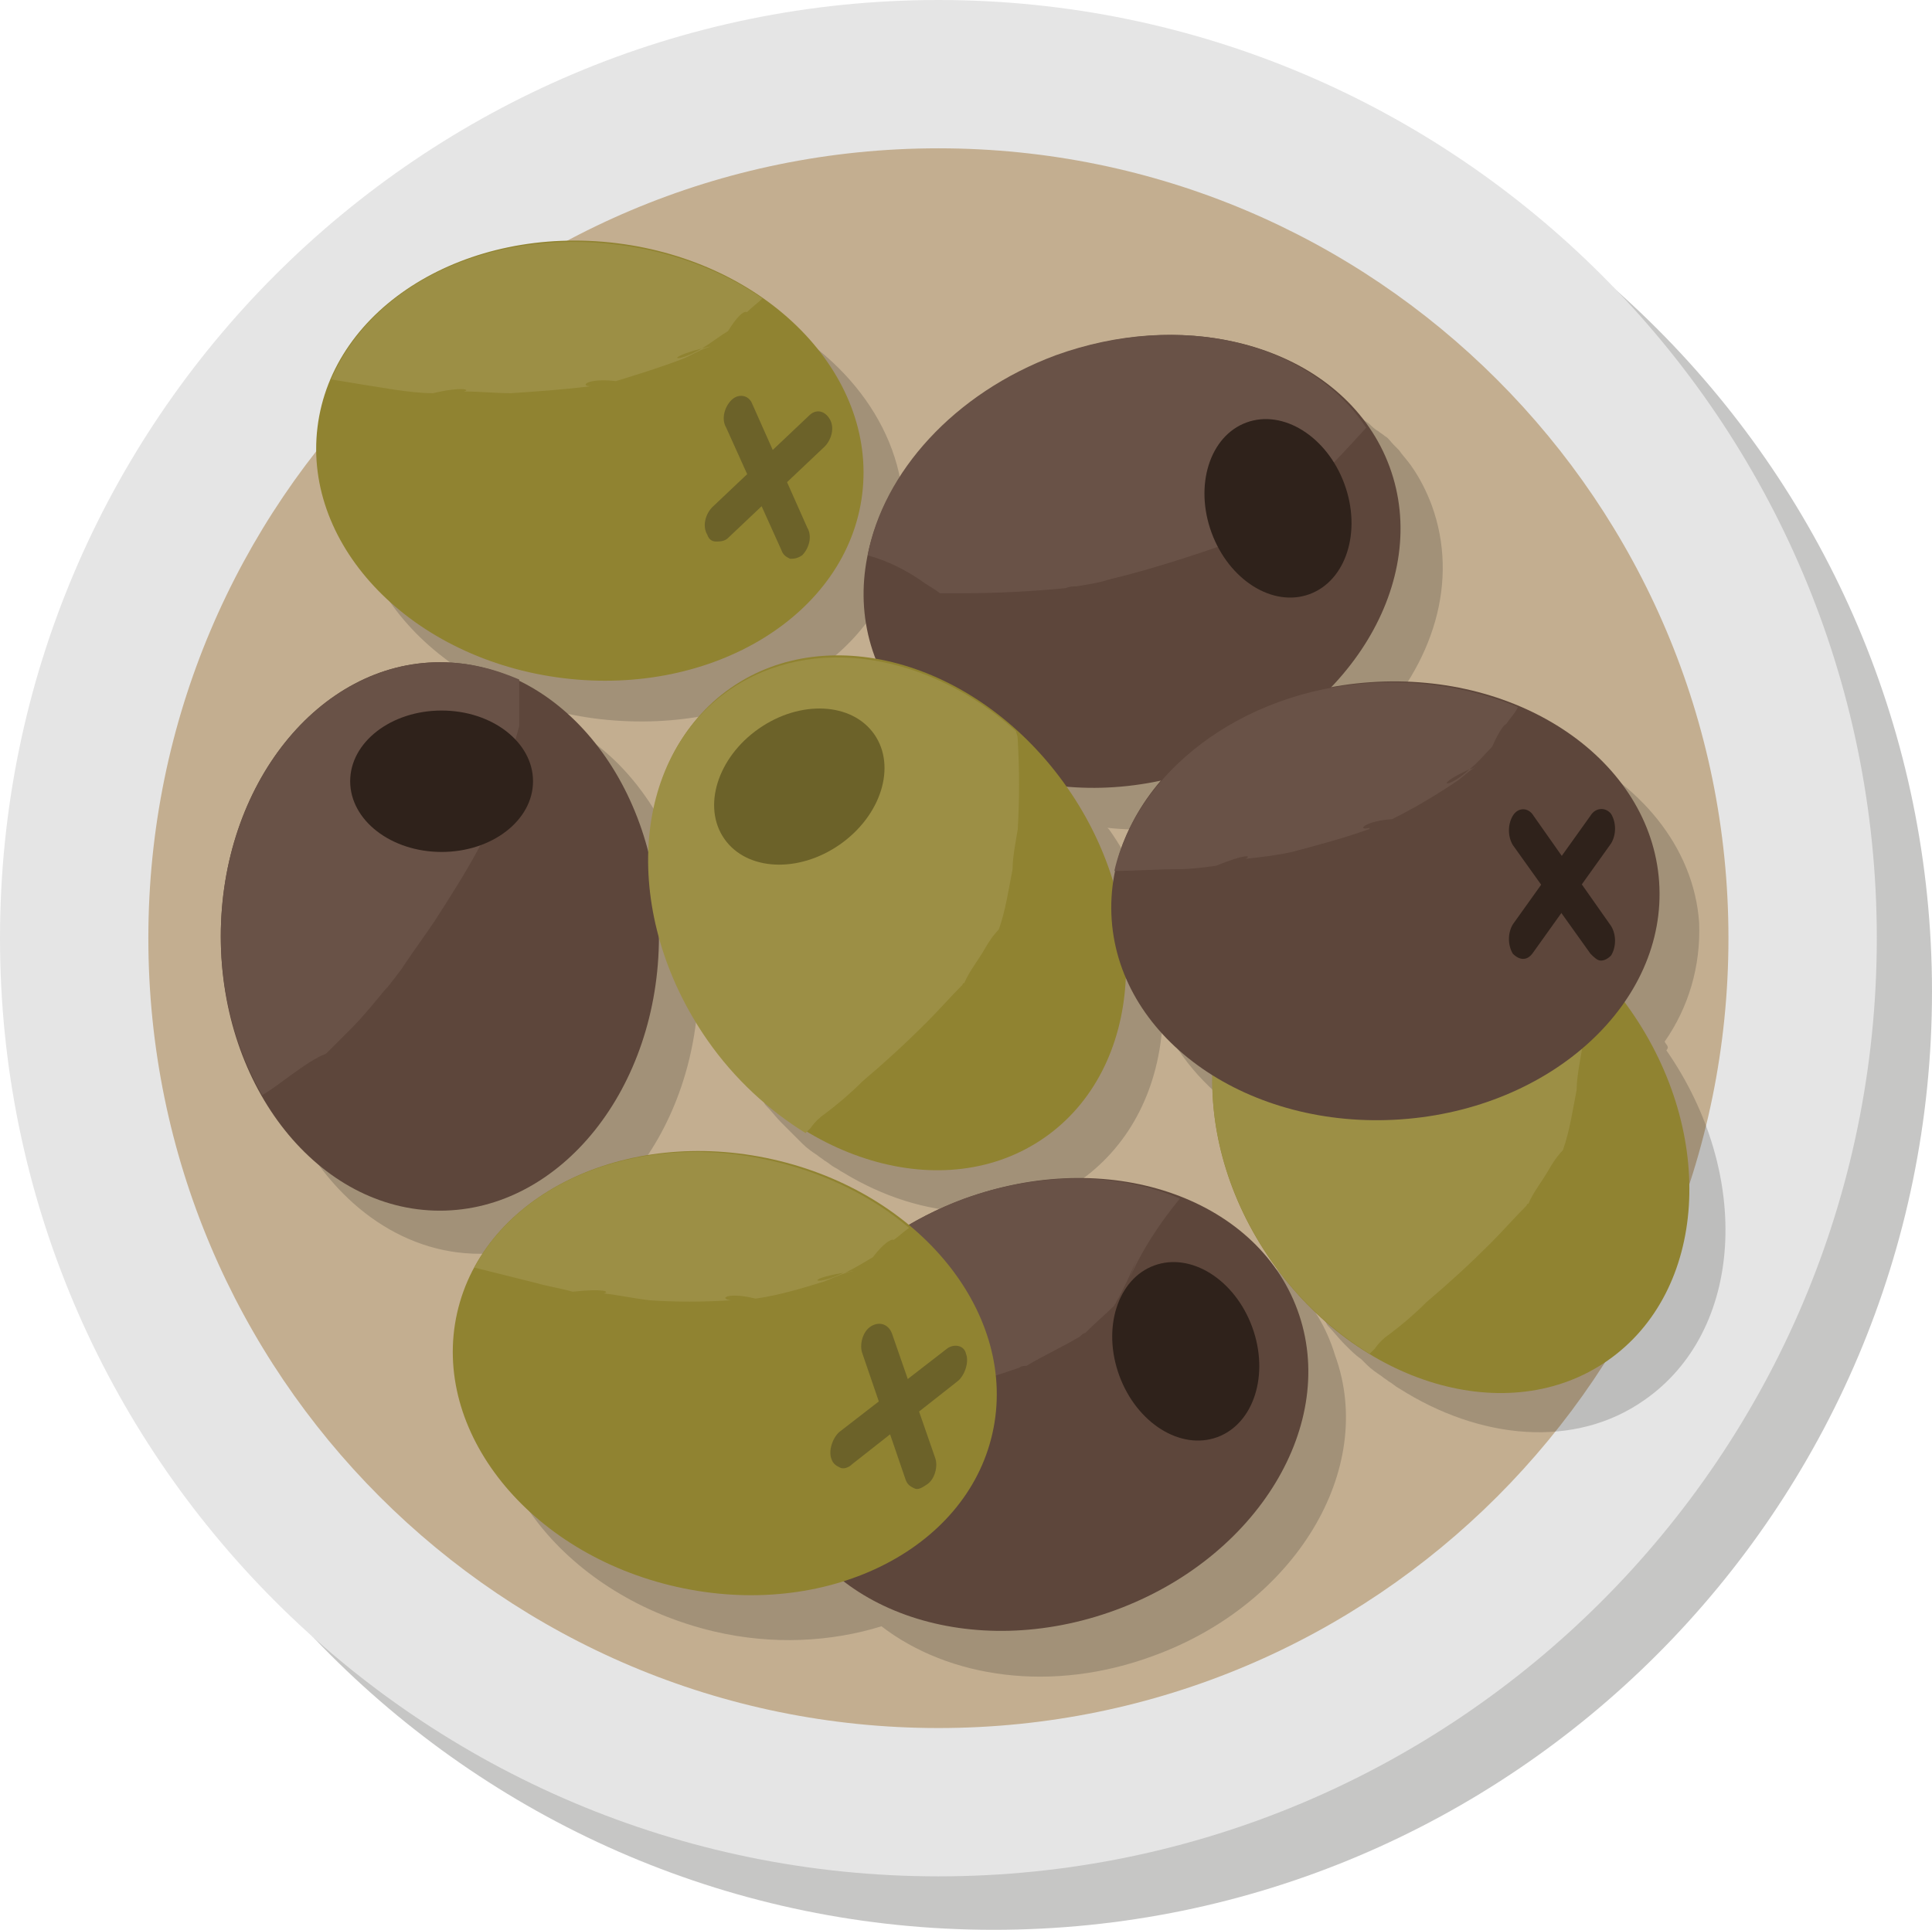 <svg version="1" xmlns="http://www.w3.org/2000/svg" width="112" height="111.9" viewBox="0 0 112 111.9"><path opacity=".25" fill="#1D1D1B" d="M57.6 3.1c-30 0-54.4 24.4-54.4 54.4s24.4 54.4 54.4 54.4S112 87.5 112 57.5 87.6 3.1 57.6 3.1z"/><circle fill="#C3AE90" cx="54.4" cy="54.4" r="50.1"/><path fill="#E5E5E5" d="M54.4 0C24.4 0 0 24.4 0 54.4s24.4 54.4 54.4 54.4 54.4-24.4 54.4-54.4S84.4 0 54.4 0zm0 100.2c-25.3 0-45.8-20.5-45.8-45.8 0-25.3 20.5-45.8 45.8-45.8 25.3 0 45.8 20.5 45.8 45.8 0 25.3-20.5 45.8-45.8 45.8z"/><g opacity=".2" fill="#1D1D1B"><path d="M70.9 71.8c-.4-.2-.9-.3-1.4-.5h-.1c-.4-.1-.9-.2-1.3-.3h-.2c-.4-.1-.9-.1-1.3-.2h-.3c-.4 0-.8-.1-1.2-.1H63c-.4 0-.8.1-1.1.2-.2 0-.3 0-.5.1l-1.2.3c-.2 0-.3.1-.5.1-.5.1-1.1.3-1.6.5s-.9.4-1.4.6c-.1.1-.3.1-.4.2-.3.2-.6.3-1 .5-.1.1-.2.1-.4.2-.1 0-.1.1-.2.1-.4-.4-.9-.7-1.3-1-.1-.1-.3-.2-.4-.3-.2-.1-.4-.3-.6-.4l-.6-.3c-.2-.1-.3-.2-.5-.3-.4-.2-.8-.4-1.2-.5-.1-.1-.3-.1-.4-.2l-.9-.3c-.1 0-.3-.1-.4-.1-.5-.1-.9-.3-1.4-.4l-1.5-.3c-.2 0-.3 0-.5-.1-.3 0-.7-.1-1-.1h-2.1c-.3 0-.5 0-.8.1-.2 0-.4 0-.6.1-.3 0-.5.1-.8.1-.2 0-.4.1-.6.1-.2 0-.5.1-.7.2-.4.1-.9.2-1.3.4-.2.1-.3.1-.5.2-.3.1-.5.2-.8.3-.1.1-.3.1-.4.2-.3.1-.5.2-.7.4-.1.1-.2.1-.4.2s-.5.3-.7.4c-.1.1-.2.1-.3.2-.2.2-.5.3-.7.5l-.2.2c-1.9 1.6-3.2 3.6-3.7 5.9-1.5 6.8 4.2 13.9 12.7 15.9 3.4.8 6.8.6 9.7-.3 3.9 3 9.9 3.9 15.8 1.7 8.2-3 12.9-10.8 10.5-17.4-1-3.3-3.4-5.5-6.5-6.8zM96.5 60.4c1.4-2 2.1-4.4 2-6.9-.3-4.4-3.5-8.2-7.9-10.1-.5-.2-1.1-.4-1.7-.6-.2-.1-.3-.1-.5-.2s-.5-.1-.7-.2c-.2-.1-.5-.1-.7-.2-.2 0-.4-.1-.6-.1-.4-.1-.8-.1-1.3-.2h-.5c-.3 0-.7 0-1-.1H81.8c-.5 0-1 .1-1.5.2-.2 0-.3.1-.5.1-.1 0-.2 0-.3.1 3.6-3.7 5.1-8.5 3.5-12.9-.3-.8-.7-1.6-1.2-2.3-.2-.3-.5-.6-.7-.9l-.3-.3c-.2-.2-.3-.4-.5-.5-.1-.1-.3-.2-.4-.3-.2-.1-.4-.3-.5-.4-.1-.1-.3-.2-.4-.3-.2-.1-.4-.3-.6-.4-.2-.1-.3-.2-.5-.3l-.6-.3c-.2-.1-.3-.2-.5-.2-.2-.1-.5-.2-.7-.3-.2-.1-.3-.1-.5-.2-.3-.1-.7-.2-1.1-.3-.1 0-.1 0-.2-.1-.4-.1-.8-.2-1.3-.2-.2 0-.3 0-.5-.1-.3 0-.6-.1-.9-.1h-2c-.3 0-.6 0-.9.1-.2 0-.4 0-.6.1-.3 0-.6.1-.9.1-.2 0-.4.1-.6.1-.3.1-.7.1-1 .2-.2 0-.3.1-.5.1-.5.1-1 .3-1.5.5s-.9.4-1.3.6c-.1.1-.2.1-.4.2-.3.2-.7.3-1 .5-.1.1-.2.1-.3.2-.4.2-.8.5-1.1.7-.1.1-.2.1-.3.2-.3.2-.5.4-.8.6-.1.1-.2.2-.4.3-.3.2-.5.4-.8.7-.1.1-.3.2-.4.4l-.7.7-.4.4c-.1.2-.3.3-.4.5-.1.2-.2.3-.4.5l-.6.9-.3.6c-.1.1-.1.3-.2.4l-.3.6c0 .1-.1.2-.1.3-.2.4-.4.9-.5 1.3 0 .1 0 .2-.1.2-.1.2-.1.5-.2.7v.1c-.4 1.9-.3 3.9.4 5.8 0 .1.1.1.1.2H53c-.2 0-.4-.1-.6-.1-.2 0-.4-.1-.6-.1h-1.2c-.4 0-.8 0-1.1.1-.1 0-.3 0-.4.1-.3 0-.5.1-.8.1-.1 0-.3.1-.4.1-.2.1-.5.1-.7.2-.1 0-.3.1-.4.2-.2.1-.5.2-.7.3-.1.1-.2.1-.3.2-.4.2-.7.4-1 .6-3.1 2.1-4.7 5.7-4.8 9.7-1.1-4.6-3.9-8.4-7.5-10.1-.4-.2-.7-.3-1.1-.5-.4-.1-.7-.2-1.1-.3H30c-.3-.1-.6-.1-.9-.2-.4-.1-.8-.1-1.2-.1-7 0-12.7 7.1-12.7 15.9 0 .5 0 1 .1 1.5v.5c0 .3.1.6.1.9 0 .2.1.4.1.6 0 .3.1.5.2.8 0 .2.1.4.1.7 0 .1.1.3.1.4.2.6.3 1.1.5 1.6 0 .1.1.2.1.3.1.3.3.6.4.9 0 .1.1.1.1.2 2.2 4.5 6.2 7.6 10.8 7.6 7 0 12.7-7.1 12.7-15.9v-.2c.5 2.1 1.5 4.2 2.8 6.1.3.4.6.8.9 1.1.1.1.1.2.2.3.3.3.6.7.9 1l.2.2.7.7.3.3c.3.3.6.5.9.7.1.1.3.2.4.3.2.1.4.3.6.4.2.1.3.2.5.3 4.6 2.8 9.9 3.1 13.8.4 2.9-2.1 4.5-5.4 4.7-9.2 1 2.3 2.8 4.2 5.1 5.7-.1 3.5 1 7.3 3.4 10.6.3.4.6.8.9 1.1.1.1.1.2.2.3.3.3.6.7.9 1l.2.2c.2.2.5.5.8.7l.3.3c.3.3.6.5.9.7.1.1.3.2.4.3.2.1.4.3.6.4 4.7 3 10.2 3.5 14.2.7 5.8-4 6.3-13.1 1.3-20.3.2-.2 0-.3-.1-.5zm-27-12.6c-.1.1-.1.2-.2.3-.2.2-.4.5-.5.7 0 .1-.1.1-.1.2-.9 1.4-1.5 2.9-1.8 4.5-.6-1.9-1.4-3.7-2.6-5.4l-.1-.1c1.8.2 3.7.1 5.6-.4-.1 0-.2.1-.3.2zM44.9 18.6c-.2-.1-.3-.2-.5-.2l-.6-.3c-.2-.1-.4-.2-.7-.3-.2-.1-.4-.2-.5-.2-.4-.1-.8-.3-1.2-.4-.2 0-.3-.1-.5-.1-.3-.1-.6-.2-1-.2-.1 0-.3-.1-.4-.1-.5-.1-.9-.2-1.4-.2-.5-.1-1-.1-1.5-.1h-2.1c-.3 0-.6 0-.9.1-.2 0-.4 0-.6.1-.3 0-.5.1-.8.1-.2 0-.4.1-.6.1-.3.1-.5.1-.8.2-.2.1-.4.1-.6.2-.2.1-.5.2-.7.2-.4.2-.9.3-1.3.5-.1.1-.3.1-.4.2-.3.1-.5.3-.7.4-.1.1-.3.1-.4.2-.2.1-.5.3-.7.4-.1.1-.2.2-.3.2-.2.2-.5.3-.7.5-.1.1-.2.1-.3.2-.2.2-.4.4-.7.6l-.2.2c-1 1-1.8 2.2-2.4 3.5-.4.9-.6 1.8-.8 2.8-.9 7 5.5 13.5 14.2 14.5 8.9 1 16.7-3.7 17.5-10.7.6-4.9-2.4-9.7-7.4-12.4z"/></g><g><ellipse fill="#5D463B" cx="25.5" cy="54.3" rx="12.7" ry="15.9"/><path fill="#695247" d="M25.5 38.4c-7 0-12.7 7.1-12.7 15.9 0 3.4.9 6.6 2.4 9.2.9-.5 2.6-2 3.7-2.4l1.5-1.5c.5-.5 1-1.1 1.5-1.7.1-.1.3-.4.6-.7.3-.4.8-1 .9-1.2.6-.9 1.2-1.7 1.8-2.6.9-1.4 1.8-2.8 2.6-4.3.4-.7.8-1.5 1.1-2.2v-.2c.3-1.5.8-3.1 1.2-4.6v-.3-2.4c-1.4-.6-2.9-1-4.6-1z"/><ellipse fill="#2F221B" cx="25.6" cy="45.3" rx="5.3" ry="4.1"/><ellipse transform="matrix(-.345 -.939 .939 -.345 4.651 166.141)" fill="#5D463B" cx="60.3" cy="81.4" rx="12.7" ry="15.9"/><path fill="#695247" d="M55.9 69.5c-6.2 2.3-10.4 7.2-11.1 12.3 1.6 0 3.2-.1 4.8-.3 2.3-.7 2.2-.5 1.3-.2.7-.1 1.4-.2 2-.3 2.1-.4 4.2-1 6.2-1.7.1-.1.3-.1.4-.1 1-.6 2.1-1.1 3.1-1.7.1-.1.2-.2.3-.2.6-.6 1.2-1.1 1.7-1.6 0-.1.1-.1.1-.2.7-1.1 2.1-4.7.3-.2.8-2.2 2-4.1 3.4-5.8-3.5-1.5-8-1.6-12.5 0z"/><ellipse transform="matrix(-.345 -.939 .939 -.345 18.823 169.913)" fill="#2F221B" cx="68.7" cy="78.4" rx="5.3" ry="4.1"/><ellipse transform="matrix(-.345 -.939 .939 -.345 57.741 105.365)" fill="#5D463B" cx="65.6" cy="32.5" rx="12.7" ry="15.9"/><path fill="#695247" d="M61.2 20.6c-5.9 2.2-10 6.8-10.9 11.6 1.1.3 2.1.8 3 1.4.4.3.8.5 1.2.8h1.2c2 0 4.1-.1 6.1-.3.2-.1.4-.1.6-.1.6-.1 1.3-.2 1.9-.4 2.5-.6 4.9-1.4 7.2-2.2.1 0 .2-.1.2-.1.8-.5 2.4-1.2 3-2-1.6 1.2-1.7 1.3-.3.2.6-.5 1.2-1.1 1.8-1.6 1.1-1 2-2 3-3.1-3.3-5-10.8-6.8-18-4.2z"/><ellipse transform="matrix(-.345 -.939 .939 -.345 71.916 109.139)" fill="#2F221B" cx="74" cy="29.5" rx="5.3" ry="4.1"/><g><ellipse transform="matrix(-.572 -.82 .82 -.572 37.451 125.475)" fill="#908331" cx="51.5" cy="53" rx="15.9" ry="12.7"/><path fill="#9C8F45" d="M58.9 42.4c-5-4.5-11.8-5.7-16.6-2.4-5.8 4-6.3 13.1-1.3 20.3 1.6 2.3 3.6 4.1 5.7 5.4l.3-.3c.2-.3.5-.6.8-.8.8-.6 1.5-1.2 2.2-1.9 1.3-1.1 2.5-2.2 3.7-3.4.7-.7 1.4-1.5 2.1-2.2 0 0 0-.1.1-.1.3-.7.8-1.3 1.2-2 .4-.7.7-1 .8-1.1.4-1.1.6-2.5.8-3.5 0-.7.2-1.7.3-2.3.1-1.7.1-3.5 0-5.2 0-.3-.1-.4-.1-.5z"/><ellipse transform="matrix(-.572 -.82 .82 -.572 35.486 109.741)" fill="#6C6229" cx="46.4" cy="45.6" rx="4.1" ry="5.3"/></g><g><ellipse transform="matrix(-.572 -.82 .82 -.572 78.258 172.448)" fill="#908331" cx="84.1" cy="65.8" rx="15.9" ry="12.7"/><path fill="#9C8F45" d="M91.6 55.2c-5-4.6-11.8-5.7-16.6-2.4-5.8 4-6.3 13.1-1.3 20.3 1.6 2.3 3.6 4.1 5.7 5.4l.3-.3c.2-.3.5-.6.8-.8.8-.6 1.5-1.2 2.2-1.9 1.3-1.1 2.5-2.2 3.7-3.4.7-.7 1.4-1.5 2.1-2.2 0 0 0-.1.1-.1.3-.7.8-1.3 1.2-2 .4-.7.7-1 .8-1.1.4-1.1.6-2.5.8-3.5 0-.7.2-1.7.3-2.3.1-1.7.1-3.5 0-5.2-.1-.2-.1-.4-.1-.5z"/><ellipse transform="matrix(-.572 -.82 .82 -.572 76.292 156.714)" fill="#6C6229" cx="79" cy="58.4" rx="4.1" ry="5.3"/></g><g><ellipse transform="matrix(-.069 -.998 .998 -.069 33.659 135.981)" fill="#5D463B" cx="80.3" cy="52.3" rx="12.7" ry="15.9"/><path fill="#695247" d="M79.4 39.6c-7.5.5-13.5 5.2-14.8 10.9 1.2 0 2.5-.1 3.7-.1.7 0 1.5-.1 2.2-.2 1.7-.7 2.1-.6 1.7-.4.9-.1 1.8-.2 2.7-.4 1.5-.4 3-.8 4.4-1.3 0 0 .1 0 .1-.1-.8.2-.3-.4 1.3-.5 1.2-.6 2.4-1.3 3.6-2.1.5-.3.9-.8 1.4-1-.2.1-.4.2-.5.2-1.3 1.2-2.2 1 0 0 .5-.4.9-.9 1.3-1.3.4-.9.7-1.3.8-1.3.2-.3.5-.6.7-1-2.4-1-5.4-1.6-8.6-1.4z"/><path fill="#2F221B" d="M88.9 47.3c-.3-.5-.9-.5-1.2 0-.3.5-.3 1.2 0 1.7l4.5 6.3c.2.2.4.4.6.4.2 0 .4-.1.6-.3.3-.5.3-1.2 0-1.7l-4.5-6.4z"/><path fill="#2F221B" d="M92.2 47.3l-4.5 6.3c-.3.5-.3 1.2 0 1.7.2.2.4.3.6.3.2 0 .4-.1.6-.4l4.5-6.3c.3-.5.3-1.2 0-1.7-.3-.4-.9-.4-1.2.1z"/></g><g><ellipse transform="matrix(.122 -.993 .993 .122 3.509 57.414)" fill="#908331" cx="34.2" cy="26.7" rx="12.7" ry="15.9"/><path fill="#9C8F45" d="M19.2 22c1.2.2 2.4.4 3.7.6.7.1 1.5.2 2.2.2 1.7-.4 2.2-.2 1.8-.1.9 0 1.9.1 2.7.1 1.5-.1 3-.2 4.6-.4h.1c-.8 0-.2-.5 1.4-.3 1.3-.4 2.6-.8 3.9-1.3.5-.2 1.1-.6 1.6-.7-.2 0-.4.1-.5.1-1.5.9-2.3.6 0 0 .5-.3 1-.7 1.5-1 .5-.8.9-1.2 1.1-1.1.3-.3.6-.5.9-.8-2.3-1.6-5.2-2.7-8.3-3.1-7.7-1-14.4 2.4-16.7 7.8z"/><path fill="#6C6229" d="M43.6 23.4c-.2-.5-.8-.6-1.2-.2-.4.4-.6 1.1-.3 1.6l3.2 7.1c.1.3.3.4.5.5.2 0 .4 0 .7-.2.4-.4.6-1.1.3-1.6l-3.2-7.2zM46.9 24.1l-5.6 5.3c-.4.4-.6 1.1-.3 1.6.1.3.3.4.5.4s.5 0 .7-.2l5.6-5.3c.4-.4.6-1.1.3-1.6s-.8-.6-1.2-.2z"/></g><g><ellipse transform="matrix(.219 -.976 .976 .219 -44.871 103.179)" fill="#908331" cx="42" cy="79.6" rx="12.7" ry="15.9"/><path fill="#9C8F45" d="M27.5 73.5l3.6.9c.7.2 1.4.3 2.1.5 1.8-.2 2.2 0 1.8.1.9.1 1.8.3 2.7.4 1.5.1 3 .1 4.6 0h.1c-.8-.1-.2-.5 1.4-.1 1.4-.2 2.7-.6 4-1 .5-.2 1.1-.5 1.7-.6-.2 0-.4.1-.6.1-1.6.8-2.4.4 0 0h.1c.6-.3 1.1-.6 1.6-.9.6-.8 1.1-1.1 1.2-1 .3-.2.6-.5.9-.7-2.1-1.8-4.9-3.2-8-3.9-7.3-1.7-14.4 1-17.2 6.2z"/><path fill="#6C6229" d="M51.7 77.3c-.2-.5-.7-.7-1.2-.4-.5.3-.7 1.1-.5 1.6l2.5 7.3c.1.3.3.4.5.5.2.1.4 0 .7-.2.5-.3.7-1.1.5-1.6l-2.5-7.2zM54.9 78.2L48.7 83c-.4.3-.7 1.1-.5 1.6.1.3.3.4.5.5.2.1.5 0 .7-.2l6.1-4.8c.4-.3.7-1.1.5-1.6-.1-.5-.7-.6-1.1-.3z"/></g></g></svg>